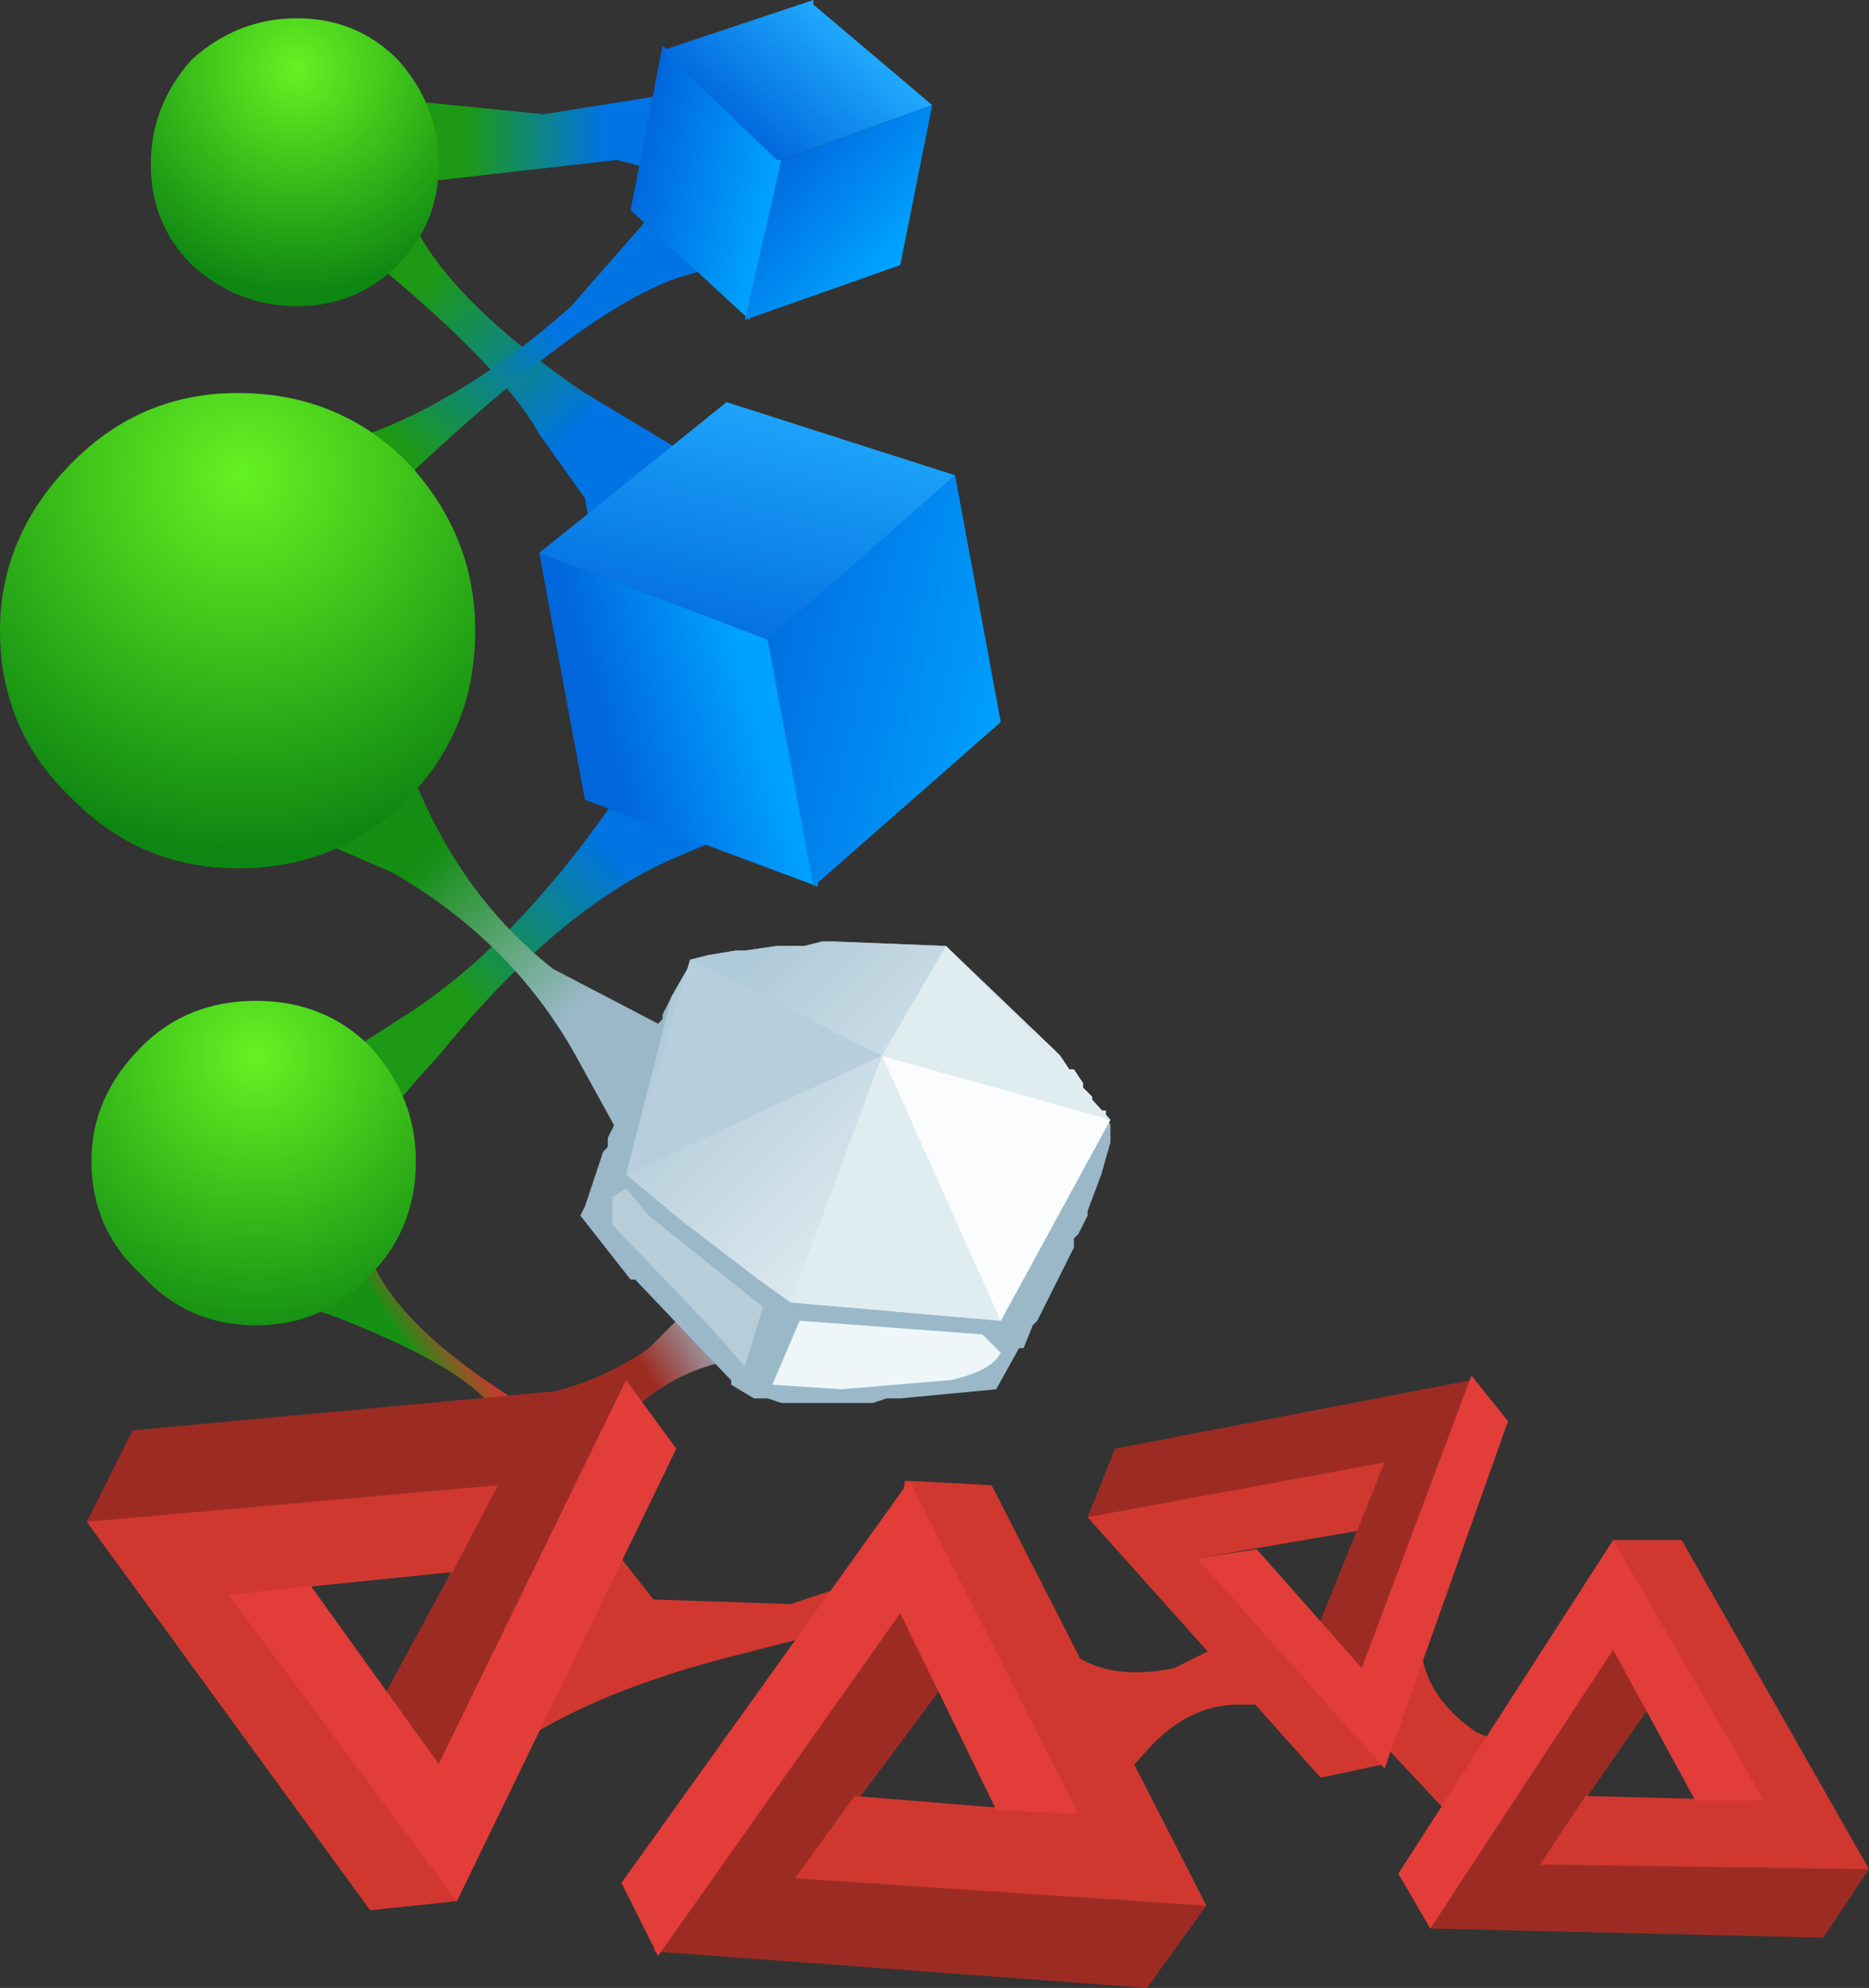 <?xml version="1.0" encoding="UTF-8" standalone="no"?>
<svg xmlns:xlink="http://www.w3.org/1999/xlink" height="21.75px" width="20.45px" xmlns="http://www.w3.org/2000/svg">
  <rect width="100%" height="100%" fill="#333333" stroke="none"/>
  <g transform="matrix(1.0, 0.0, 0.0, 1.0, 0.0, 0.0)">
    <use height="21.75" transform="matrix(1.0, 0.0, 0.0, 1.0, 0.0, 0.0)" width="20.45" xlink:href="#shape0"/>
  </g>
  <defs>
    <g id="shape0" transform="matrix(1.0, 0.0, 0.0, 1.0, 0.0, 0.0)">
      <path d="M3.95 1.05 L5.95 1.25 7.2 1.05 7.7 2.0 6.75 1.75 4.55 2.0 2.85 2.6 3.95 1.05" fill="url(#gradient0)" fill-rule="evenodd" stroke="none"/>
      <path d="M6.4 4.3 L7.65 5.05 6.85 6.75 6.45 5.75 6.4 5.45 5.9 4.75 Q5.35 3.75 2.85 1.9 L3.4 1.7 Q4.05 1.65 4.55 2.5 5.0 3.35 6.4 4.3" fill="url(#gradient1)" fill-rule="evenodd" stroke="none"/>
      <path d="M8.05 7.05 L9.35 8.55 7.35 9.4 Q6.1 9.95 4.8 11.55 4.1 12.3 3.7 13.0 L3.2 11.9 4.45 11.1 Q5.7 10.3 6.9 8.5 L8.05 7.05" fill="url(#gradient2)" fill-rule="evenodd" stroke="none"/>
      <path d="M7.3 2.15 L7.85 2.45 Q8.25 2.8 7.55 3.0 6.35 3.3 3.6 6.05 L2.65 5.6 2.3 5.5 Q2.15 5.25 3.55 4.9 4.9 4.55 6.25 3.35 L7.3 2.15" fill="url(#gradient3)" fill-rule="evenodd" stroke="none"/>
      <path d="M3.15 9.05 L3.45 7.55 Q3.85 6.35 4.35 8.0 4.85 9.65 6.05 10.6 L7.2 11.2 7.4 13.55 6.3 11.55 Q5.6 10.3 4.3 9.55 L3.15 9.05" fill="url(#gradient4)" fill-rule="evenodd" stroke="none"/>
      <path d="M5.35 15.35 Q6.4 15.25 7.1 14.75 L7.6 14.25 Q9.85 14.85 8.4 14.85 7.5 14.85 6.85 15.5 L6.35 16.1 5.65 15.9 4.85 15.7 Q4.3 15.45 5.35 15.35" fill="url(#gradient5)" fill-rule="evenodd" stroke="none"/>
      <path d="M2.45 14.0 L3.1 13.5 Q3.8 13.15 4.05 13.75 4.4 14.65 6.2 15.65 L5.95 16.1 5.35 15.35 Q4.95 14.9 3.65 14.4 L2.45 14.0" fill="url(#gradient6)" fill-rule="evenodd" stroke="none"/>
      <path d="M5.3 19.35 L6.45 16.55 6.6 16.8 7.15 17.5 8.65 17.55 9.7 17.2 10.35 16.9 10.65 16.95 11.45 17.8 Q11.9 18.45 12.85 18.25 L13.65 17.85 14.55 18.25 Q14.85 18.45 15.6 16.85 L15.55 17.85 Q15.5 18.5 16.15 18.95 L16.85 19.25 16.15 20.35 15.9 19.9 15.2 19.15 14.35 18.65 13.55 18.65 Q13.0 18.65 12.55 19.15 L12.15 19.6 10.95 18.3 10.25 17.85 9.85 17.65 7.9 18.15 Q6.2 18.6 5.3 19.35" fill="#d0382f" fill-rule="evenodd" stroke="none"/>
      <path d="M18.1 18.6 L16.85 20.4 20.05 20.35 20.45 20.45 19.95 21.2 15.65 21.1 15.8 20.15 17.5 17.65 18.0 18.1 18.1 18.6" fill="#9c2c23" fill-rule="evenodd" stroke="none"/>
      <path d="M17.6 17.35 L17.65 16.85 18.4 16.85 20.45 20.45 16.85 20.4 17.35 19.65 19.3 19.7 17.6 17.35" fill="#d0382f" fill-rule="evenodd" stroke="none"/>
      <path d="M15.3 20.5 L17.65 16.85 19.3 19.7 18.55 19.7 17.65 18.05 15.65 21.1 15.3 20.5" fill="#e33d39" fill-rule="evenodd" stroke="none"/>
      <path d="M4.8 1.8 Q4.8 2.45 4.35 2.9 3.9 3.35 3.25 3.35 2.6 3.35 2.1 2.9 1.65 2.45 1.65 1.8 1.65 1.15 2.1 0.65 2.6 0.2 3.25 0.2 3.9 0.2 4.35 0.65 4.8 1.15 4.8 1.8" fill="url(#gradient7)" fill-rule="evenodd" stroke="none"/>
      <path d="M8.2 3.5 L6.9 2.3 7.25 0.5 8.55 1.75 8.2 3.5" fill="url(#gradient8)" fill-rule="evenodd" stroke="none"/>
      <path d="M8.9 0.0 L8.9 0.05 10.2 1.15 8.55 1.75 8.5 1.75 7.25 0.55 8.9 0.0" fill="url(#gradient9)" fill-rule="evenodd" stroke="none"/>
      <path d="M8.15 3.5 L8.55 1.75 10.2 1.15 9.85 2.9 8.15 3.5" fill="url(#gradient10)" fill-rule="evenodd" stroke="none"/>
      <path d="M11.55 11.5 L11.6 11.55 11.7 11.7 11.75 11.7 11.85 11.85 11.85 11.9 11.95 12.0 11.95 12.05 12.05 12.15 12.0 12.15 12.05 12.2 12.0 12.2 12.1 12.2 12.1 12.25 12.15 12.3 12.15 12.35 12.15 12.5 12.05 12.85 11.9 13.25 11.9 13.3 11.8 13.5 11.75 13.55 11.75 13.65 11.55 14.05 11.35 14.45 11.3 14.5 11.2 14.75 11.15 14.75 10.9 15.2 9.85 15.3 9.7 15.3 9.55 15.35 8.55 15.35 8.4 15.3 8.25 15.3 8.0 15.15 8.0 15.1 7.95 15.05 6.95 14.0 6.9 14.0 6.35 13.3 6.4 13.2 6.6 12.6 6.65 12.55 6.65 12.45 6.9 11.95 6.9 11.9 6.9 11.85 6.95 11.8 6.95 11.75 7.0 11.7 7.0 11.65 7.05 11.55 7.1 11.45 7.1 11.4 7.15 11.25 7.2 11.2 7.25 11.15 7.25 11.1 7.3 11.0 7.35 10.9 7.55 10.55 7.55 10.5 7.75 10.45 8.05 10.4 8.15 10.4 8.5 10.35 8.8 10.35 9.0 10.3 9.1 10.3 10.35 10.35 11.55 11.5 M12.1 12.2 L12.05 12.2 12.05 12.15 12.1 12.2" fill="#9ab8c8" fill-rule="evenodd" stroke="none"/>
      <path d="M11.6 11.55 L11.7 11.7 11.75 11.7 11.85 11.85 11.85 11.9 11.95 12.0 11.95 12.05 12.05 12.15 12.1 12.15 12.1 12.2 12.1 12.25 12.15 12.25 10.95 14.45 8.65 14.25 8.3 14.0 7.45 13.35 6.85 12.85 7.35 10.9 7.55 10.55 7.55 10.5 7.75 10.45 8.05 10.4 8.15 10.4 8.5 10.35 8.8 10.35 9.0 10.3 9.1 10.3 10.35 10.35 11.55 11.5 11.6 11.55" fill="url(#gradient11)" fill-rule="evenodd" stroke="none"/>
      <path d="M10.95 14.45 L8.65 14.25 9.65 11.55 10.95 14.45" fill="#dfecf0" fill-rule="evenodd" stroke="none"/>
      <path d="M12.15 12.25 L10.95 14.45 9.65 11.55 12.15 12.25" fill="#fafcfd" fill-rule="evenodd" stroke="none"/>
      <path d="M7.55 10.5 L9.65 11.55 6.85 12.85 7.55 10.5" fill="#b7cfdc" fill-rule="evenodd" stroke="none"/>
      <path d="M10.35 10.35 L11.15 11.15 12.15 12.25 9.65 11.55 10.35 10.35" fill="#dfecf0" fill-rule="evenodd" stroke="none"/>
      <path d="M8.75 14.45 L10.75 14.6 10.95 14.8 Q10.85 15.0 10.4 15.1 L9.2 15.2 8.45 15.15 8.75 14.45" fill="#eff6f9" fill-rule="evenodd" stroke="none"/>
      <path d="M8.35 14.3 L8.15 14.95 7.8 14.55 6.7 13.4 6.7 13.1 6.85 13.0 7.1 13.3 8.35 14.3" fill="#b6cdda" fill-rule="evenodd" stroke="none"/>
      <path d="M6.8 16.35 L5.0 19.75 4.3 19.3 4.15 18.65 5.45 16.25 1.5 16.75 0.95 16.65 1.45 15.65 6.85 15.15 6.8 16.35" fill="#9c2c23" fill-rule="evenodd" stroke="none"/>
      <path d="M5.0 20.15 L5.0 20.8 4.05 20.9 0.95 16.65 5.45 16.25 4.95 17.2 2.5 17.45 5.0 20.15" fill="#d0382f" fill-rule="evenodd" stroke="none"/>
      <path d="M7.4 15.85 L5.0 20.8 2.5 17.45 3.4 17.35 4.8 19.3 6.85 15.1 7.4 15.85" fill="#e33d39" fill-rule="evenodd" stroke="none"/>
      <path d="M5.2 6.9 Q5.2 8.0 4.45 8.75 3.7 9.5 2.6 9.5 1.55 9.5 0.8 8.75 0.0 8.0 0.0 6.9 0.0 5.85 0.8 5.05 1.55 4.3 2.6 4.3 3.7 4.3 4.45 5.05 5.2 5.85 5.2 6.9" fill="url(#gradient12)" fill-rule="evenodd" stroke="none"/>
      <path d="M8.95 9.7 L6.4 8.75 5.9 6.05 8.45 7.0 8.95 9.7" fill="url(#gradient13)" fill-rule="evenodd" stroke="none"/>
      <path d="M5.9 6.05 L7.95 4.4 10.45 5.2 8.45 7.0 8.45 7.05 8.45 7.0 8.4 7.05 8.4 7.0 5.9 6.05" fill="url(#gradient14)" fill-rule="evenodd" stroke="none"/>
      <path d="M8.9 9.7 L8.4 7.0 10.45 5.2 10.95 7.9 8.9 9.7" fill="url(#gradient15)" fill-rule="evenodd" stroke="none"/>
      <path d="M4.55 12.7 Q4.55 13.45 4.05 13.95 3.55 14.5 2.8 14.5 2.05 14.5 1.55 13.95 1.0 13.45 1.0 12.7 1.0 12.0 1.55 11.45 2.05 10.95 2.8 10.95 3.55 10.95 4.05 11.45 4.55 12.0 4.55 12.7" fill="url(#gradient16)" fill-rule="evenodd" stroke="none"/>
      <path d="M7.45 20.2 L9.7 17.2 10.35 17.75 10.35 18.4 8.75 20.55 12.7 20.7 13.2 20.85 12.55 21.75 7.15 21.35 7.45 20.2" fill="#9c2c23" fill-rule="evenodd" stroke="none"/>
      <path d="M9.8 16.85 L9.9 16.2 10.85 16.25 13.2 20.85 8.7 20.55 9.35 19.65 11.8 19.85 9.8 16.85" fill="#d0382f" fill-rule="evenodd" stroke="none"/>
      <path d="M6.8 20.6 L9.95 16.2 11.8 19.85 10.9 19.8 9.85 17.65 7.2 21.4 6.8 20.6" fill="#e33d39" fill-rule="evenodd" stroke="none"/>
      <path d="M16.1 15.95 L15.05 18.55 14.55 18.25 14.4 17.85 15.15 16.0 12.3 16.65 11.9 16.6 12.2 15.85 16.1 15.1 16.1 15.95" fill="#9c2c23" fill-rule="evenodd" stroke="none"/>
      <path d="M15.1 18.85 L15.15 19.3 14.45 19.45 11.9 16.6 15.15 16.0 14.85 16.75 13.1 17.05 15.1 18.85" fill="#d0382f" fill-rule="evenodd" stroke="none"/>
      <path d="M16.5 15.55 L15.15 19.35 13.1 17.05 13.75 16.95 14.9 18.25 16.1 15.05 16.5 15.55" fill="#e33d39" fill-rule="evenodd" stroke="none"/>
    </g>
    <linearGradient gradientTransform="matrix(9.0E-4, 0.0, 0.0, -9.0E-4, 5.85, 1.8)" gradientUnits="userSpaceOnUse" id="gradient0" spreadMethod="pad" x1="-819.2" x2="819.2">
      <stop offset="0.0" stop-color="#1d9915"/>
      <stop offset="1.0" stop-color="#0074e3"/>
    </linearGradient>
    <linearGradient gradientTransform="matrix(0.001, 0.001, 0.001, -0.001, 5.35, 4.05)" gradientUnits="userSpaceOnUse" id="gradient1" spreadMethod="pad" x1="-819.2" x2="819.2">
      <stop offset="0.0" stop-color="#1d9915"/>
      <stop offset="1.0" stop-color="#0074e3"/>
    </linearGradient>
    <linearGradient gradientTransform="matrix(0.001, -0.001, -0.001, -0.001, 6.1, 10.35)" gradientUnits="userSpaceOnUse" id="gradient2" spreadMethod="pad" x1="-819.2" x2="819.2">
      <stop offset="0.0" stop-color="#1d9915"/>
      <stop offset="1.0" stop-color="#0074e3"/>
    </linearGradient>
    <linearGradient gradientTransform="matrix(9.0E-4, -9.0E-4, -9.0E-4, -9.0E-4, 5.1, 4.1)" gradientUnits="userSpaceOnUse" id="gradient3" spreadMethod="pad" x1="-819.2" x2="819.2">
      <stop offset="0.0" stop-color="#1d9915"/>
      <stop offset="1.0" stop-color="#0074e3"/>
    </linearGradient>
    <linearGradient gradientTransform="matrix(-0.001, -0.001, -0.001, 0.001, 5.45, 10.25)" gradientUnits="userSpaceOnUse" id="gradient4" spreadMethod="pad" x1="-819.2" x2="819.2">
      <stop offset="0.0" stop-color="#9ab8c8"/>
      <stop offset="1.0" stop-color="#138e13"/>
    </linearGradient>
    <linearGradient gradientTransform="matrix(5.0E-4, -3.0E-4, -3.0E-4, -5.0E-4, 7.45, 14.75)" gradientUnits="userSpaceOnUse" id="gradient5" spreadMethod="pad" x1="-819.2" x2="819.2">
      <stop offset="0.02" stop-color="#9c2c23"/>
      <stop offset="1.0" stop-color="#9ab8c8"/>
    </linearGradient>
    <linearGradient gradientTransform="matrix(3.0E-4, -2.0E-4, -2.0E-4, -3.0E-4, 4.75, 14.65)" gradientUnits="userSpaceOnUse" id="gradient6" spreadMethod="pad" x1="-819.2" x2="819.2">
      <stop offset="0.0" stop-color="#169114"/>
      <stop offset="0.988" stop-color="#d0382f"/>
    </linearGradient>
    <radialGradient cx="0" cy="0" gradientTransform="matrix(0.0, 0.003, 0.003, 0.0, 3.25, 0.75)" gradientUnits="userSpaceOnUse" id="gradient7" r="819.2" spreadMethod="pad">
      <stop offset="0.0" stop-color="#65f222"/>
      <stop offset="1.0" stop-color="#0e8712"/>
    </radialGradient>
    <linearGradient gradientTransform="matrix(9.0E-4, 2.0E-4, 2.0E-4, -9.0E-4, 7.7, 2.0)" gradientUnits="userSpaceOnUse" id="gradient8" spreadMethod="pad" x1="-819.2" x2="819.2">
      <stop offset="0.0" stop-color="#0066db"/>
      <stop offset="1.0" stop-color="#00a2ff"/>
    </linearGradient>
    <linearGradient gradientTransform="matrix(7.0E-4, -8.0E-4, -8.0E-4, -7.0E-4, 8.7, 0.85)" gradientUnits="userSpaceOnUse" id="gradient9" spreadMethod="pad" x1="-819.2" x2="819.2">
      <stop offset="0.0" stop-color="#0066db"/>
      <stop offset="1.0" stop-color="#21aeff"/>
    </linearGradient>
    <linearGradient gradientTransform="matrix(8.0E-4, 7.0E-4, 7.0E-4, -8.0E-4, 9.1, 2.25)" gradientUnits="userSpaceOnUse" id="gradient10" spreadMethod="pad" x1="-819.2" x2="819.2">
      <stop offset="0.0" stop-color="#0066db"/>
      <stop offset="1.0" stop-color="#00a2ff"/>
    </linearGradient>
    <linearGradient gradientTransform="matrix(-0.002, -0.002, -0.002, 0.002, 9.5, 12.5)" gradientUnits="userSpaceOnUse" id="gradient11" spreadMethod="pad" x1="-819.2" x2="819.2">
      <stop offset="0.0" stop-color="#f6fafb"/>
      <stop offset="1.0" stop-color="#afcad8"/>
    </linearGradient>
    <radialGradient cx="0" cy="0" gradientTransform="matrix(0.0, 0.005, 0.005, 0.0, 2.65, 5.2)" gradientUnits="userSpaceOnUse" id="gradient12" r="819.2" spreadMethod="pad">
      <stop offset="0.0" stop-color="#65f222"/>
      <stop offset="1.0" stop-color="#0e8712"/>
    </radialGradient>
    <linearGradient gradientTransform="matrix(0.001, -3.0E-4, -3.0E-4, -0.001, 7.45, 7.85)" gradientUnits="userSpaceOnUse" id="gradient13" spreadMethod="pad" x1="-819.2" x2="819.2">
      <stop offset="0.0" stop-color="#0066db"/>
      <stop offset="1.0" stop-color="#00a2ff"/>
    </linearGradient>
    <linearGradient gradientTransform="matrix(5.0E-4, -0.002, -0.002, -5.0E-4, 8.15, 5.7)" gradientUnits="userSpaceOnUse" id="gradient14" spreadMethod="pad" x1="-819.2" x2="819.2">
      <stop offset="0.0" stop-color="#0066db"/>
      <stop offset="1.0" stop-color="#21aeff"/>
    </linearGradient>
    <linearGradient gradientTransform="matrix(0.002, 5.0E-4, 5.0E-4, -0.002, 9.5, 7.4)" gradientUnits="userSpaceOnUse" id="gradient15" spreadMethod="pad" x1="-819.2" x2="819.2">
      <stop offset="0.0" stop-color="#0066db"/>
      <stop offset="1.0" stop-color="#00a2ff"/>
    </linearGradient>
    <radialGradient cx="0" cy="0" gradientTransform="matrix(0.0, 0.004, 0.004, 0.0, 2.8, 11.55)" gradientUnits="userSpaceOnUse" id="gradient16" r="819.2" spreadMethod="pad">
      <stop offset="0.0" stop-color="#65f222"/>
      <stop offset="1.0" stop-color="#0e8712"/>
    </radialGradient>
  </defs>
</svg>
